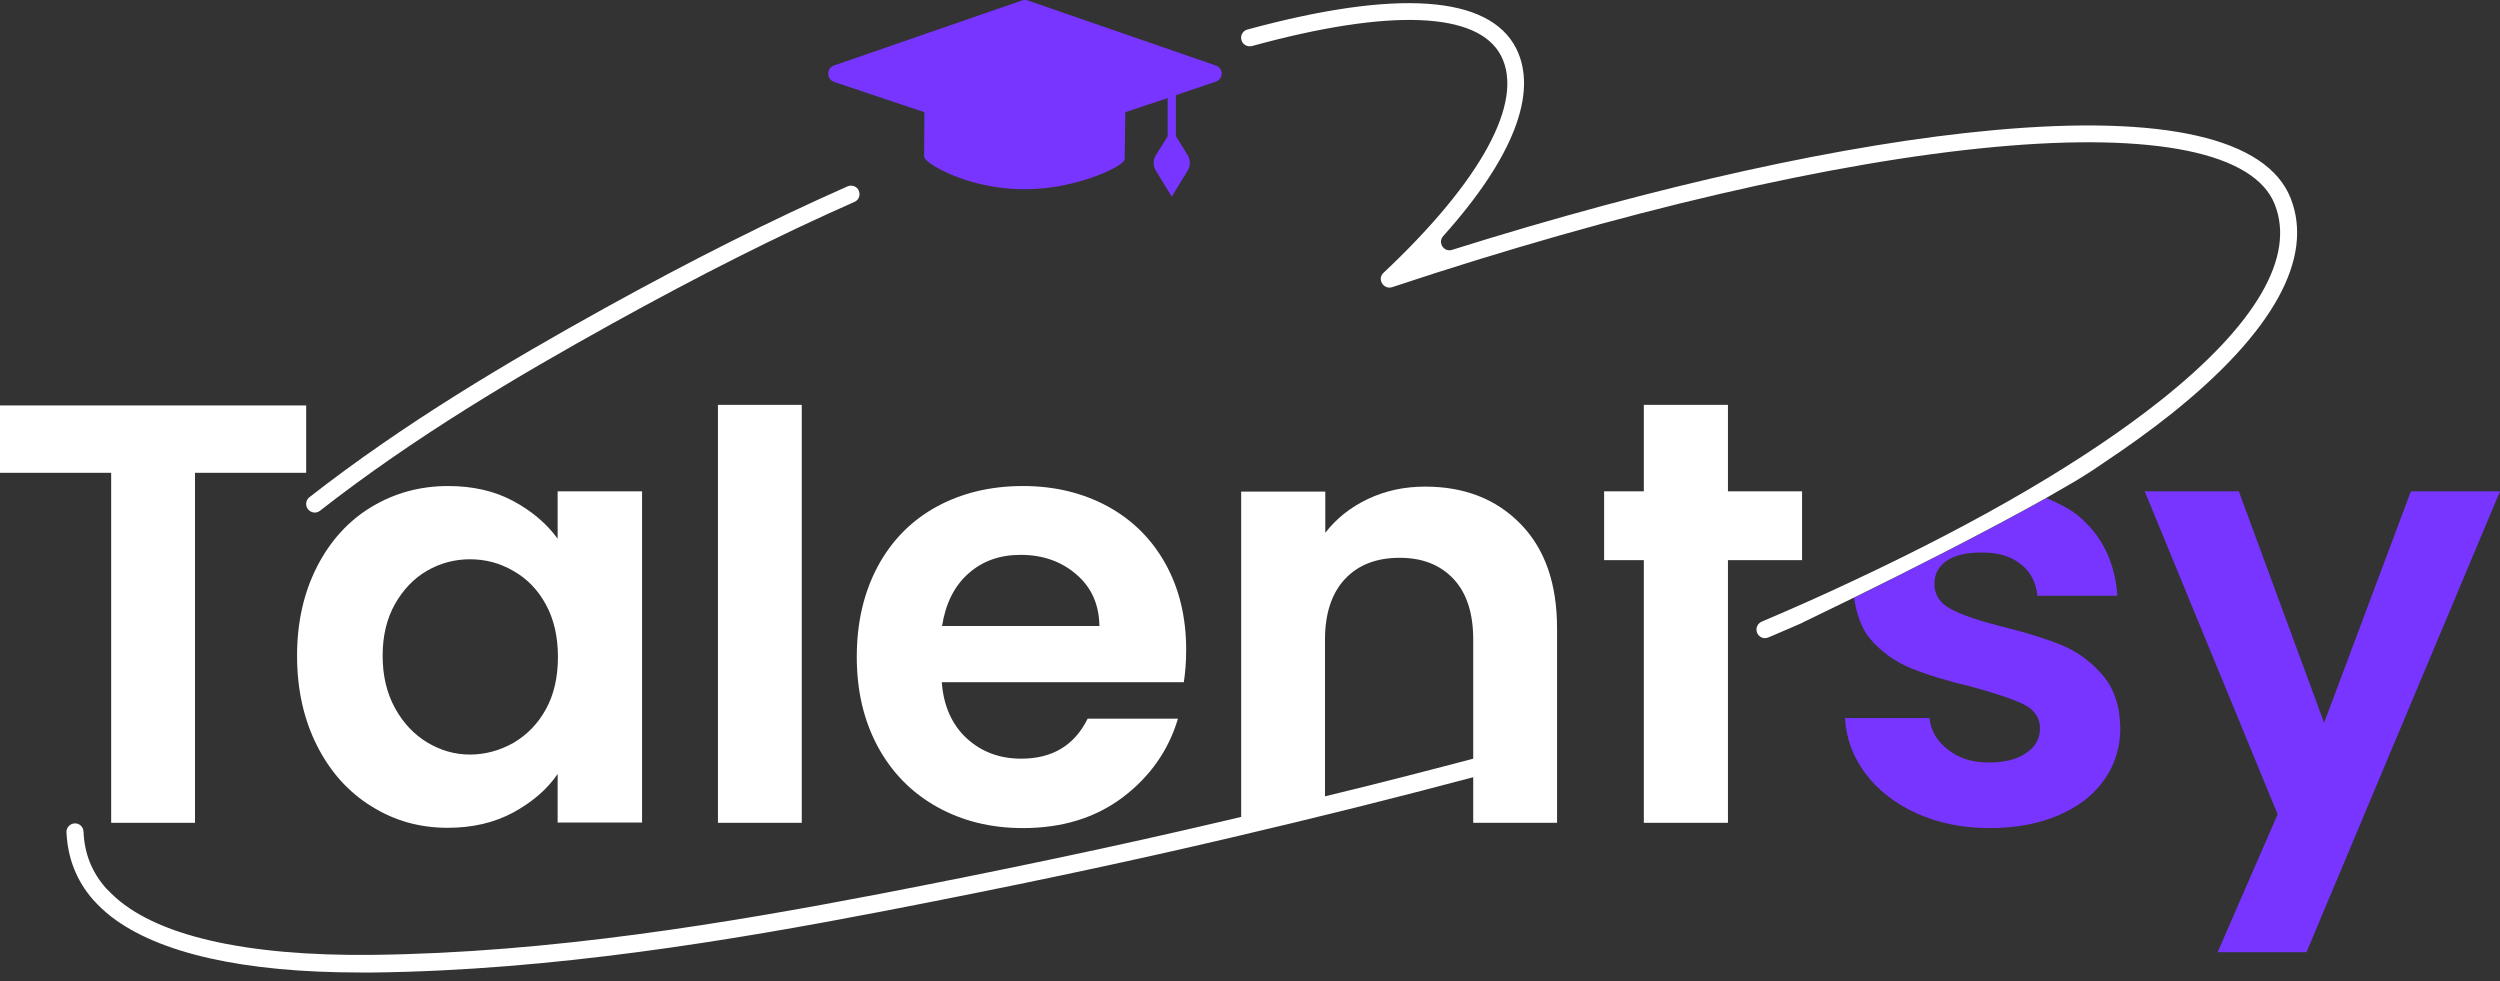 <?xml version="1.0" encoding="UTF-8"?> <svg xmlns="http://www.w3.org/2000/svg" width="158" height="62" viewBox="0 0 158 62" fill="none"><rect x="0" y="0" width="158" height="62" fill="#333333" stroke="none"/> <path d="M76.825 4.136L64.947 0.028C64.836 -0.009 64.706 -0.009 64.594 0.028L52.716 4.136C52.493 4.21 52.344 4.415 52.344 4.656C52.344 4.898 52.493 5.102 52.716 5.177L58.423 7.091L58.404 9.805C58.404 9.88 58.404 9.973 58.497 10.066C58.85 10.53 61.397 11.961 64.743 11.961C67.921 11.961 70.672 10.642 71.007 10.196C71.081 10.103 71.1 10.01 71.081 9.954L71.119 7.091L73.795 6.199V8.616L73.052 9.805C72.866 10.103 72.866 10.493 73.052 10.79L74.055 12.426L75.059 10.79C75.245 10.493 75.245 10.103 75.059 9.805L74.316 8.597V6.013L76.844 5.158C77.067 5.084 77.216 4.879 77.216 4.638C77.197 4.415 77.067 4.21 76.825 4.136Z" fill="#7835FF"></path> <path d="M152.368 31.052L146.884 45.681L141.494 31.052H135.546L143.947 51.462L140.155 60.179H145.769L158 31.052H152.368Z" fill="#7835FF"></path> <path d="M118.184 40.364C118.909 41.201 119.764 41.814 120.749 42.223C121.753 42.632 123.017 43.023 124.578 43.394C126.084 43.803 127.199 44.175 127.887 44.51C128.575 44.844 128.928 45.365 128.928 46.034C128.928 46.666 128.649 47.186 128.073 47.577C127.497 47.986 126.716 48.19 125.712 48.19C124.671 48.19 123.816 47.93 123.129 47.391C122.441 46.87 122.032 46.201 121.939 45.383H116.604C116.678 46.666 117.106 47.837 117.905 48.896C118.705 49.956 119.783 50.792 121.14 51.406C122.497 52.019 124.039 52.335 125.75 52.335C127.404 52.335 128.872 52.056 130.118 51.517C131.363 50.978 132.33 50.235 132.999 49.268C133.668 48.32 134.003 47.223 134.003 46.015C133.984 44.621 133.612 43.524 132.887 42.669C132.162 41.833 131.326 41.201 130.341 40.792C129.356 40.383 128.11 39.993 126.605 39.621C125.118 39.249 124.021 38.877 123.314 38.505C122.608 38.134 122.255 37.613 122.255 36.907C122.255 36.275 122.515 35.792 123.036 35.438C123.556 35.085 124.281 34.918 125.248 34.918C126.289 34.918 127.106 35.16 127.72 35.661C128.333 36.145 128.686 36.814 128.761 37.651H133.817C133.668 35.531 132.85 33.858 131.363 32.613C130.806 32.148 130.043 31.777 129.337 31.479C125.601 33.58 120.47 36.145 117.18 37.781C117.31 38.729 117.645 39.732 118.184 40.364Z" fill="#7835FF"></path> <path d="M40.578 52.001V31.052H35.243V34.044C34.537 33.078 33.607 32.297 32.436 31.665C31.265 31.033 29.89 30.717 28.328 30.717C26.544 30.717 24.927 31.163 23.477 32.037C22.027 32.91 20.874 34.175 20.038 35.81C19.201 37.446 18.774 39.323 18.774 41.443C18.774 43.58 19.201 45.476 20.038 47.13C20.874 48.785 22.027 50.067 23.477 50.96C24.927 51.87 26.525 52.317 28.291 52.317C29.852 52.317 31.228 52.001 32.436 51.35C33.626 50.699 34.574 49.9 35.243 48.915V51.982H40.578V52.001ZM34.5 44.825C33.998 45.736 33.31 46.443 32.455 46.945C31.6 47.428 30.67 47.688 29.704 47.688C28.737 47.688 27.845 47.428 27.009 46.926C26.172 46.424 25.484 45.699 24.964 44.751C24.443 43.803 24.183 42.706 24.183 41.443C24.183 40.178 24.443 39.1 24.964 38.171C25.484 37.26 26.154 36.554 26.99 36.071C27.826 35.587 28.737 35.346 29.704 35.346C30.689 35.346 31.6 35.587 32.455 36.089C33.31 36.572 33.998 37.279 34.5 38.208C35.002 39.119 35.262 40.234 35.262 41.517C35.262 42.818 35.002 43.915 34.5 44.825Z" fill="white"></path> <path d="M50.671 25.587H45.374V52.001H50.671V25.587Z" fill="white"></path> <path d="M55.486 47.205C56.378 48.841 57.623 50.105 59.222 50.997C60.821 51.889 62.624 52.335 64.65 52.335C67.141 52.335 69.241 51.685 70.97 50.383C72.68 49.082 73.851 47.428 74.446 45.42H68.739C67.903 47.112 66.509 47.948 64.538 47.948C63.181 47.948 62.029 47.521 61.099 46.666C60.17 45.811 59.631 44.621 59.52 43.115H74.818C74.91 42.502 74.966 41.833 74.966 41.071C74.966 39.026 74.539 37.223 73.665 35.643C72.791 34.063 71.565 32.855 70.003 32C68.423 31.145 66.639 30.717 64.65 30.717C62.587 30.717 60.765 31.163 59.166 32.037C57.586 32.91 56.341 34.175 55.467 35.81C54.594 37.446 54.148 39.342 54.148 41.517C54.148 43.673 54.594 45.55 55.486 47.205ZM61.192 36.256C62.085 35.457 63.181 35.067 64.501 35.067C65.895 35.067 67.066 35.476 68.014 36.294C68.981 37.111 69.464 38.208 69.483 39.565H59.538C59.761 38.152 60.3 37.056 61.192 36.256Z" fill="white"></path> <path d="M93.108 52.001H98.406V39.714C98.406 36.888 97.644 34.695 96.101 33.115C94.558 31.535 92.551 30.754 90.06 30.754C88.759 30.754 87.55 31.015 86.454 31.535C85.357 32.055 84.465 32.762 83.758 33.673V31.07H78.442V51.629C78.126 51.703 77.81 51.778 77.494 51.852C70.635 53.469 63.46 54.975 55.579 56.499C46.062 58.321 34.816 60.217 23.57 60.347C15.41 60.44 9.703 59.101 7.045 56.48C6.933 56.369 6.822 56.257 6.71 56.146C5.799 55.123 5.335 53.934 5.279 52.558C5.26 52.261 5.037 52.038 4.74 52.038C4.443 52.038 4.182 52.298 4.201 52.595C4.275 54.231 4.833 55.663 5.892 56.871C6.227 57.242 6.599 57.596 7.026 57.93C10.038 60.254 15.41 61.462 22.77 61.462C23.031 61.462 23.31 61.462 23.57 61.462C34.89 61.332 46.21 59.436 55.783 57.596C63.683 56.071 70.877 54.566 77.754 52.949C83.238 51.666 88.294 50.402 93.108 49.119V52.001ZM83.74 50.328V40.42C83.74 38.766 84.168 37.483 85.004 36.591C85.84 35.699 86.993 35.253 88.461 35.253C89.893 35.253 91.027 35.699 91.863 36.591C92.7 37.483 93.108 38.766 93.108 40.42V47.948C90.079 48.748 86.974 49.547 83.74 50.328Z" fill="white"></path> <path d="M109.206 52.001V41.349V40.197V35.401H113.89V31.052H109.206V25.587H103.89V31.052H101.38V35.401H103.89V52.001H109.206Z" fill="white"></path> <path d="M7.026 52.001H12.324V39.398V37.836V29.881H19.35V25.624H0V29.881H7.026V52.001Z" fill="white"></path> <path d="M20.224 32.279C26.191 27.613 32.715 23.765 38.682 20.456C44.221 17.389 49.24 14.861 53.999 12.761C54.278 12.649 54.389 12.333 54.278 12.055C54.166 11.776 53.831 11.664 53.571 11.776C48.776 13.895 43.738 16.423 38.162 19.508C32.158 22.836 25.577 26.721 19.555 31.423C19.425 31.516 19.35 31.684 19.35 31.851C19.35 32.297 19.871 32.557 20.224 32.279Z" fill="white"></path> <path d="M132.999 29.211C132.423 29.602 131.828 29.974 131.233 30.364C131.939 29.936 132.534 29.546 132.999 29.211Z" fill="white"></path> <path d="M113.89 39.361C113.89 39.361 113.909 39.361 113.928 39.342C113.928 39.342 113.928 39.342 113.89 39.361Z" fill="white"></path> <path d="M144.765 12.519C143.26 8.727 136.772 7.24 126.01 8.225C116.753 9.062 104.726 11.72 91.77 15.791C91.25 15.958 90.841 15.326 91.213 14.917C95.618 10.01 97.235 5.865 95.822 3.058C94.112 -0.307 88.257 -0.697 78.833 1.868C78.554 1.942 78.368 2.24 78.461 2.537C78.535 2.816 78.833 2.983 79.13 2.909C87.867 0.511 93.443 0.734 94.874 3.541C96.343 6.422 93.629 11.422 87.439 17.241C87.011 17.631 87.439 18.319 87.978 18.151C102.403 13.356 115.953 10.214 126.103 9.285C136.196 8.355 142.479 9.657 143.761 12.909C145.081 16.218 142.59 20.512 136.549 25.308C134.207 27.167 131.363 29.081 128.092 30.996C124.857 32.892 121.177 34.806 117.124 36.703C115.284 37.576 113.351 38.431 111.344 39.286C111.139 39.379 111.009 39.565 111.009 39.788C111.009 40.178 111.399 40.439 111.752 40.29C112.477 39.974 113.202 39.677 113.909 39.361C113.909 39.361 113.927 39.361 113.927 39.342C114.15 39.23 115.396 38.636 117.18 37.762C120.47 36.145 125.601 33.561 129.337 31.461C130.025 31.07 130.657 30.698 131.233 30.364C131.828 29.992 132.423 29.602 132.98 29.23C134.523 28.208 135.954 27.167 137.218 26.163C143.65 21.033 146.271 16.311 144.765 12.519Z" fill="white"></path> </svg> 